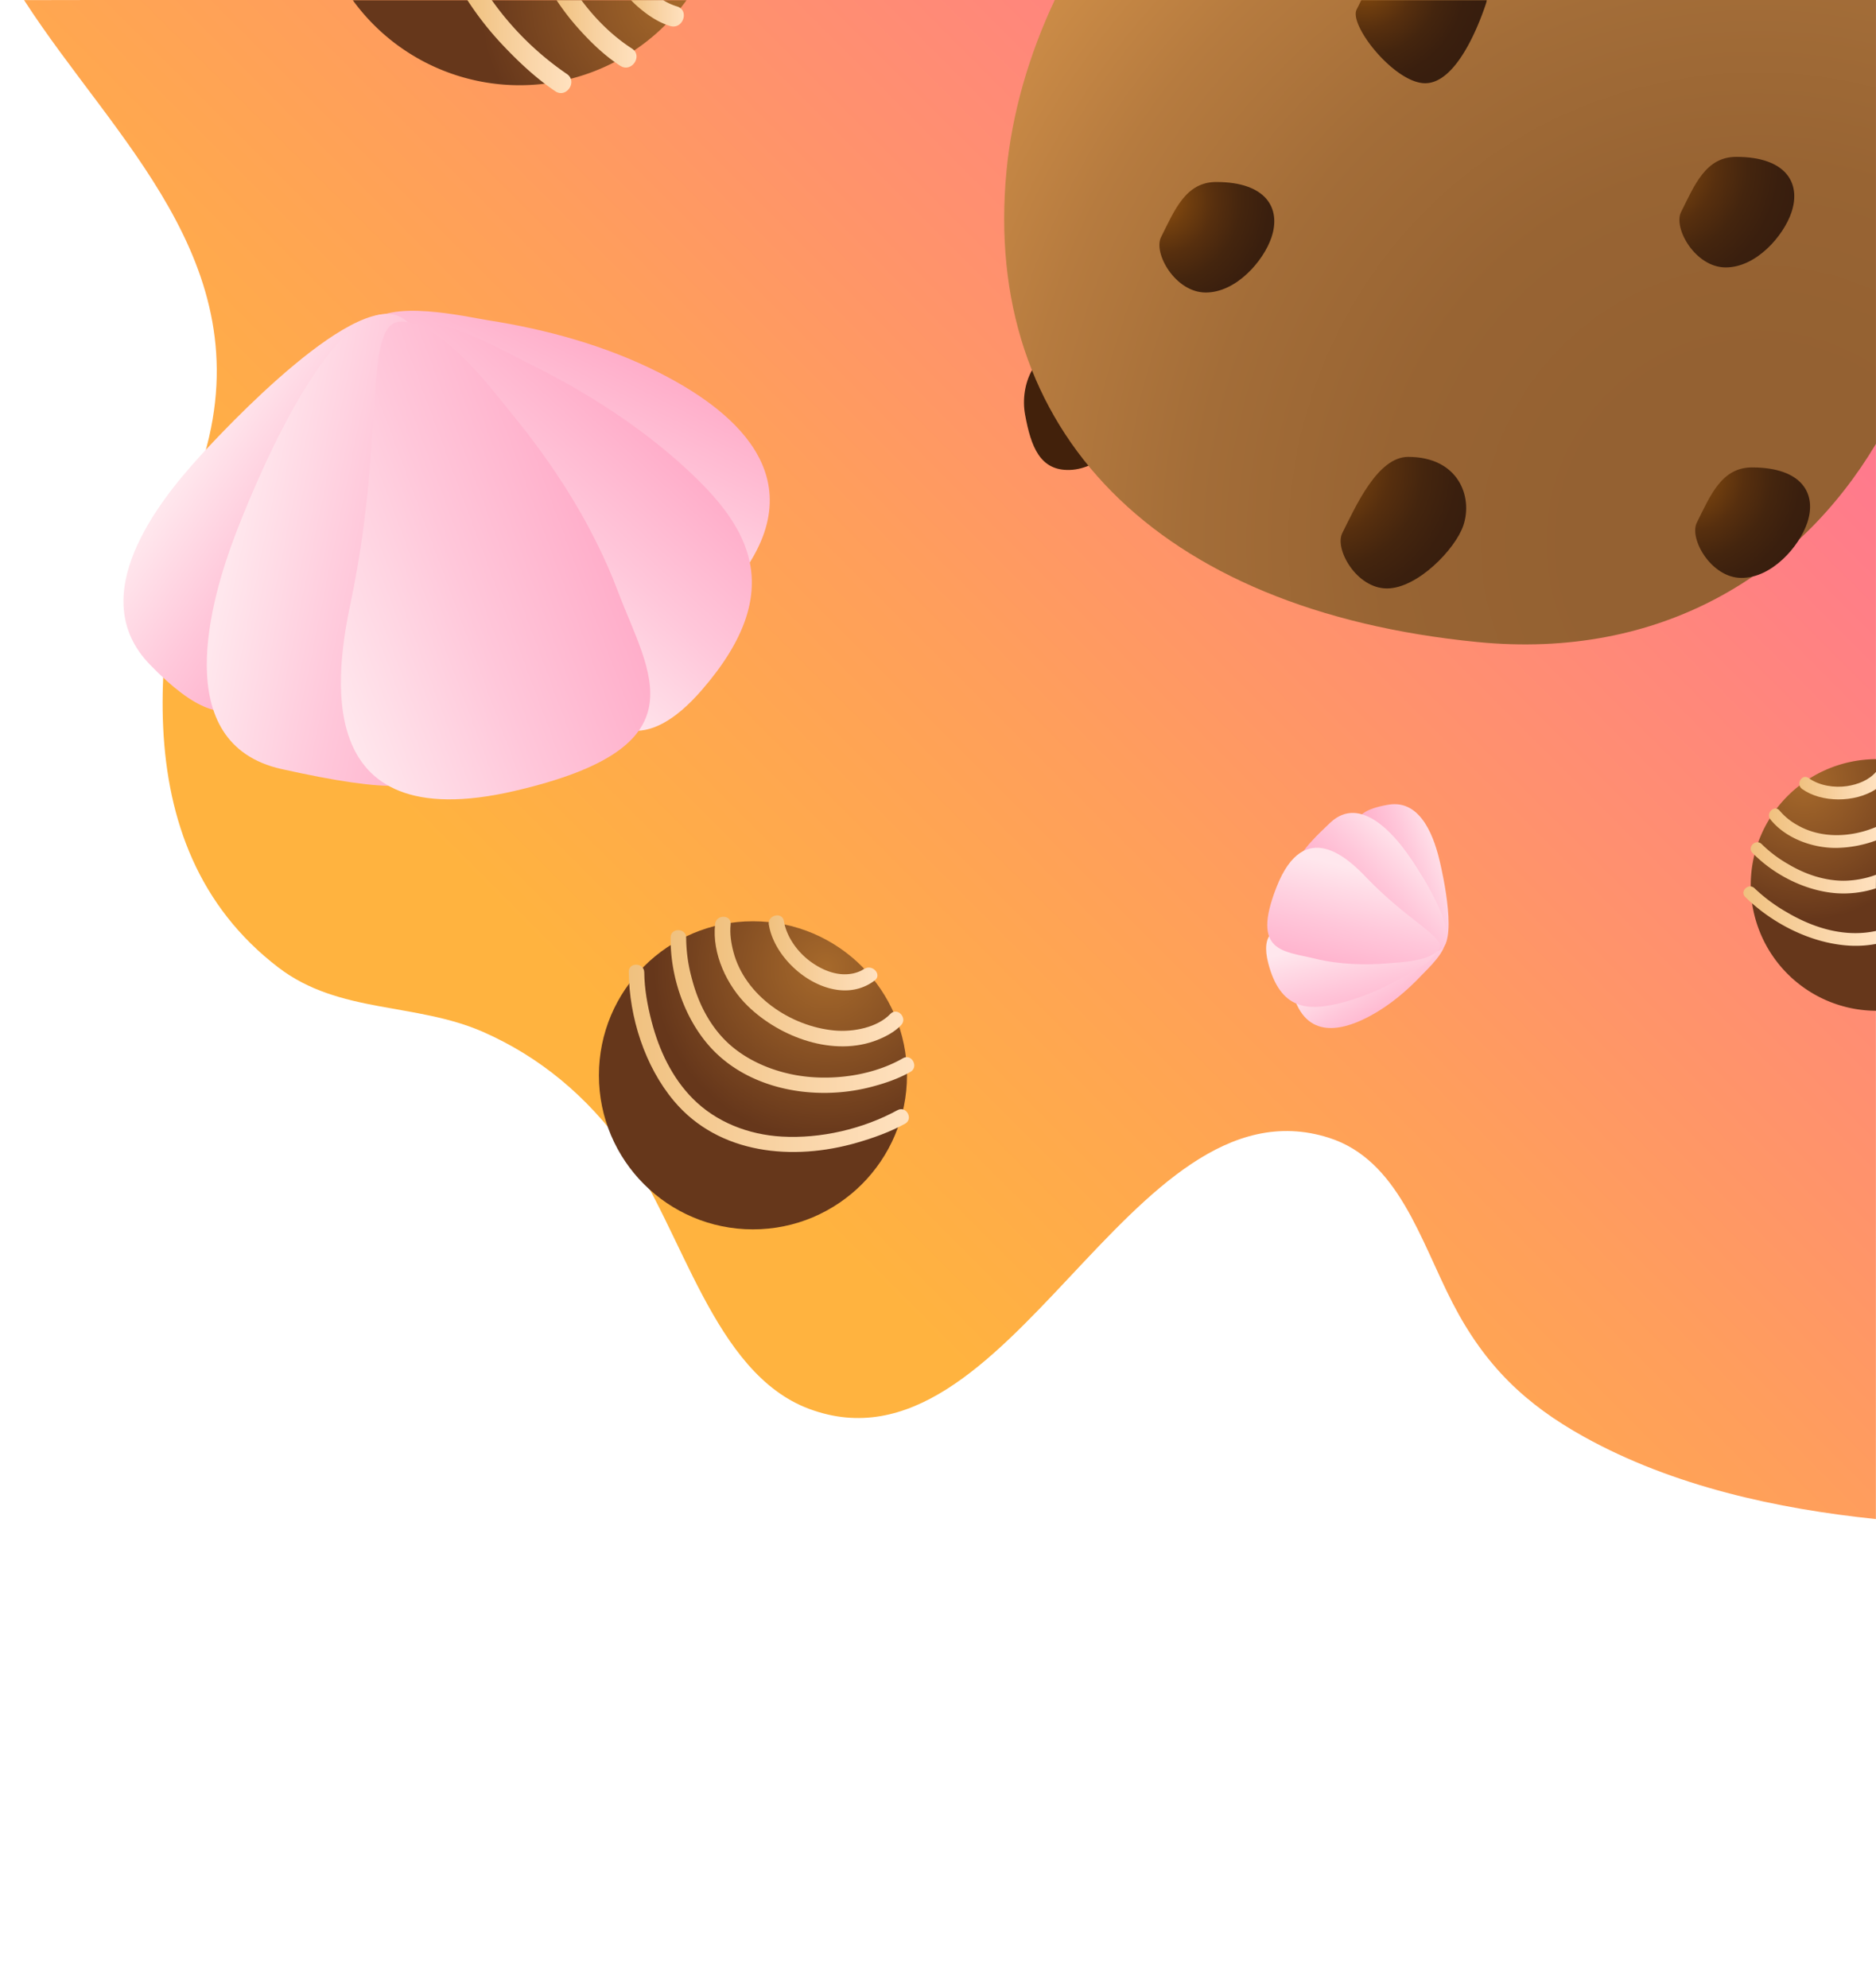 <svg xmlns="http://www.w3.org/2000/svg" xmlns:xlink="http://www.w3.org/1999/xlink" viewBox="150 146 1208 1280"  >
  <defs>
    <linearGradient id="e" x1="1039.38" y1="774.43" x2="1866.35" y2="-52.54" gradientUnits="userSpaceOnUse">
      <stop offset=".11" stop-color="#ffb33f"/>
      <stop offset=".4" stop-color="#ff9e5c"/>
      <stop offset="1" stop-color="#ff6aa2"/>
    </linearGradient>
    <radialGradient id="b" cx="1149.6" cy="-.62" r="192.31" gradientUnits="userSpaceOnUse">
      <stop offset="0" stop-color="#a6692b"/>
      <stop offset=".32" stop-color="#895224"/>
      <stop offset=".67" stop-color="#66371b"/>
    </radialGradient>
    <radialGradient id="f" cx="1844.06" cy="350.19" r="576.17" gradientUnits="userSpaceOnUse">
      <stop offset=".2" stop-color="#946132"/>
      <stop offset=".42" stop-color="#986433"/>
      <stop offset=".63" stop-color="#a36d38"/>
      <stop offset=".83" stop-color="#b67b3f"/>
      <stop offset="1" stop-color="#cc8c47"/>
    </radialGradient>
    <linearGradient id="a" x1="289.34" y1="-149.16" x2="420.98" y2="-149.16" gradientTransform="matrix(.45 -.89 .72 .36 1020.49 653.99)" gradientUnits="userSpaceOnUse">
      <stop offset="0" stop-color="#ffe7ed"/>
      <stop offset=".52" stop-color="#ffc7da"/>
      <stop offset="1" stop-color="#ffaeca"/>
    </linearGradient>
    <linearGradient id="g" x1="359.84" y1="25.04" x2="514.59" y2="25.04" gradientTransform="matrix(.68 -.73 .64 .59 755.03 634.87)" xlink:href="#a"/>
    <linearGradient id="h" x1="1208.21" y1="57.1" x2="1330.43" y2="57.1" gradientTransform="matrix(.83 .56 -.49 .72 -130.93 -431.24)" xlink:href="#a"/>
    <linearGradient id="i" x1="922.53" y1="207.16" x2="1054.8" y2="207.16" gradientTransform="matrix(1.2 .25 -.19 .93 -204.16 -82.08)" xlink:href="#a"/>
    <linearGradient id="j" x1="638.34" y1="183.4" x2="797.57" y2="183.57" gradientTransform="matrix(1.15 -.44 .33 .88 112.05 514.88)" xlink:href="#a"/>
    <linearGradient id="k" x1="3475.55" y1="537.44" x2="3522.94" y2="537.44" gradientTransform="matrix(.48 .88 -.7 .39 290.16 -2647.63)" xlink:href="#a"/>
    <linearGradient id="l" x1="3607.56" y1="-381.06" x2="3663.28" y2="-381.06" gradientTransform="matrix(.22 .98 -.85 .19 456.16 -2855.68)" xlink:href="#a"/>
    <linearGradient id="m" x1="1475.45" y1="-3714.25" x2="1519.45" y2="-3714.25" gradientTransform="matrix(-.93 .37 -.32 -.81 1836.5 -2982.75)" xlink:href="#a"/>
    <linearGradient id="n" x1="2136.3" y1="-2911.84" x2="2183.92" y2="-2911.84" gradientTransform="matrix(-.88 .85 -.66 -.68 1590.09 -3240.73)" xlink:href="#a"/>
    <linearGradient id="o" x1="2926.93" y1="-1681.96" x2="2984.27" y2="-1681.9" gradientTransform="matrix(-.29 1.2 -.91 -.22 918.97 -3317.87)" xlink:href="#a"/>
    <radialGradient id="p" cx="682.06" cy="768.89" r="166.2" xlink:href="#b"/>
    <linearGradient id="c" x1="1143.83" y1="652.28" x2="1300.71" y2="652.28" gradientUnits="userSpaceOnUse">
      <stop offset="0" stop-color="#f0c17f"/>
      <stop offset=".57" stop-color="#f9d4a6"/>
      <stop offset="1" stop-color="#ffe1bf"/>
    </linearGradient>
    <linearGradient id="q" x1="1172.18" y1="633" x2="1293.65" y2="633" xlink:href="#c"/>
    <linearGradient id="r" x1="1207.02" y1="614.53" x2="1277" y2="614.53" xlink:href="#c"/>
    <linearGradient id="s" x1="1116.89" y1="682.43" x2="1297.28" y2="682.43" xlink:href="#c"/>
    <radialGradient id="d" cx="1458.53" cy="129.6" r="136.34" gradientUnits="userSpaceOnUse">
      <stop offset=".07" stop-color="#82480e"/>
      <stop offset=".14" stop-color="#703e0e"/>
      <stop offset=".26" stop-color="#572f0e"/>
      <stop offset=".39" stop-color="#44250e"/>
      <stop offset=".52" stop-color="#3a1f0e"/>
      <stop offset=".67" stop-color="#361d0e"/>
    </radialGradient>
    <radialGradient id="t" cx="1563.72" cy="302.19" r="167.7" xlink:href="#d"/>
    <radialGradient id="u" cx="1778.19" cy="108.15" r="152.4" xlink:href="#d"/>
    <radialGradient id="v" cx="1798.62" cy="306.79" r="141.08" xlink:href="#d"/>
    <radialGradient id="w" cx="1590.28" cy="-12.87" r="127.69" xlink:href="#d"/>
    <linearGradient id="x" x1="1118.34" y1="9.63" x2="1152.33" y2="9.63" xlink:href="#c"/>
    <linearGradient id="y" x1="1070.43" y1="22.83" x2="1121.87" y2="22.83" xlink:href="#c"/>
    <linearGradient id="z" x1="1012.91" y1="30.97" x2="1079.9" y2="30.97" xlink:href="#c"/>
    <radialGradient id="A" cx="1873.68" cy="503.89" r="133.76" xlink:href="#b"/>
    <linearGradient id="B" x1="1870.59" y1="506.83" x2="1919.97" y2="506.83" xlink:href="#c"/>
    <linearGradient id="C" x1="1851.09" y1="534.26" x2="1920.35" y2="534.26" xlink:href="#c"/>
    <linearGradient id="D" x1="1839.35" y1="559.76" x2="1919.97" y2="559.76" xlink:href="#c"/>
    <linearGradient id="E" x1="1834.6" y1="590.85" x2="1920.35" y2="590.85" xlink:href="#c"/>
  </defs>
  <g data-name="Слой 1">
    <path d="M1920 1.08c-394-.76-816.88-.76-1192.49 0C785 90.25 879.5 169.55 843.7 293.74 812.57 401.7 788 545 891.34 624c39 29.83 88.36 22.38 131.7 41.4 36.4 16 66.94 41.29 91.49 75.5 37 51.58 56.64 144.07 118.35 167.17 129.15 48.36 206-215.4 334.76-174.52 44.85 14.25 58.94 66.18 79.79 106.52 20.92 40.51 47.08 65.22 84.5 86 57.46 31.94 124.72 46.45 188 53z" transform="translate(-562 145)" fill="url(#e)"/>
    <path d="M881.24 413c-5.09 15.25-22.72 34.95-42.36 35.58-19.13.62-25-14.82-28.8-35.58-3.58-19.32 6.42-42.35 26.07-42.35 32.19.04 51.3 23.75 45.09 42.35z" fill="#42210b"/>
    <path d="M939.2 1.16q3.24 4.46 6.9 8.71a132.79 132.79 0 0 0 187.29 13.72 133 133 0 0 0 20.66-22.43z" transform="translate(-562 145)" fill="url(#b)"/>
    <path d="M1391.18 1c-16.85 35.77-27.59 73.43-31.08 110.12-15.88 166.73 95.76 282.88 303.26 303.26 118 11.59 206.55-43.78 256.61-127.59V1z" transform="translate(-562 145)" fill="url(#f)"/>
    <path d="M1136.22 240.82c44.15 22.29 103.07 65.79 51.15 133-37.47 48.52-115.36-27-144.9-48.2-15.12-10.85-115.29-84.09-93.58-115.28 12.18-17.5 64.53-5.12 77.1-3.18 38.27 5.93 76.21 16.48 110.23 33.66z" transform="translate(-562 145)" fill="url(#a)"/>
    <path d="M1154.33 303.21c39.34 36.37 65.56 77.31 9.85 141.77-73.38 84.92-101.33-58-126.09-88.57-12.68-15.63-96.33-120.51-66.55-144.23 16.7-13.31 66.83 15.95 79.12 21.95 37.42 18.3 73.34 41.06 103.67 69.08z" transform="translate(-562 145)" fill="url(#g)"/>
    <path d="M910.62 401.89c-30 44.36-42.8 88.16-102.11 27-42.82-44.14 5.55-104.83 32-133.91 13.55-14.88 104.65-113.36 132.58-87.49C988.78 222 967.4 276 963.31 289c-12.45 39.75-29.55 78.71-52.69 112.89z" transform="translate(-562 145)" fill="url(#h)"/>
    <path d="M993.65 427.62c-11.71 57.18 43.15 100.52-100.35 68.54-73-16.27-45.35-109.84-30.11-150C871 325.6 924.17 189 968 204.38c24.56 8.63 27.2 72.19 29 87.13 5.61 45.49 5.67 92.05-3.35 136.11z" transform="translate(-562 145)" fill="url(#i)"/>
    <path d="M1109.72 381.33c20.47 54.12 55.86 100.59-66.42 128.94-133.5 31-114.31-79.39-105.36-122 22.11-105.27 8-177.84 31-180.08 26.08-2.54 61.62 45.87 71.15 57.39 29.02 35.12 53.85 74.04 69.63 115.75z" transform="translate(-562 145)" fill="url(#j)"/>
    <path d="M1595 654.72c-15.61 8.57-40.53 17.19-49.91-11.92-6.76-21 31.52-28.74 43.84-33.19 6.3-2.27 48.45-17.09 53.28-4.29 2.72 7.19-11.63 20.2-14.76 23.54-9.55 10.14-20.45 19.27-32.45 25.86z" transform="translate(-562 145)" fill="url(#k)"/>
    <path d="M1572.8 647.39c-18.81 4.26-36.31 3.7-44.09-26-10.26-39.08 37.87-18.25 52-19.38 7.23-.58 55.4-4 56.38 9.64.54 7.67-18.36 16.58-22.64 19-13.08 7.42-27.16 13.45-41.65 16.74z" transform="translate(-562 145)" fill="url(#l)"/>
    <path d="M1593.17 554.93c-7.05-17.95-17.45-30.66 12.79-35.81 21.83-3.71 30 23 33.22 36.8 1.66 7.05 12.33 54.16-1 57.18-7.5 1.69-19.16-15.65-22.21-19.52-9.29-11.8-17.37-24.81-22.8-38.65z" transform="translate(-562 145)" fill="url(#m)"/>
    <path d="M1568.61 574.34c-14.59-15.13-38.63-7.67.1-43.76 19.71-18.36 41.85 8.93 50.67 21.63 4.51 6.5 34.22 50.13 20.73 60-7.57 5.53-27-6.63-31.78-9.13-14.65-7.62-28.48-17.08-39.72-28.74z" transform="translate(-562 145)" fill="url(#n)"/>
    <path d="M1558.7 618.23c-20.24-5-41.24-3.92-24.74-46 18-45.94 46.86-17.76 57.67-6.42 26.75 28 51.15 38.62 47.14 45.89-4.56 8.26-26.17 8.95-31.53 9.43-16.33 1.47-32.94.87-48.54-2.9z" transform="translate(-562 145)" fill="url(#o)"/>
    <circle cx="634.84" cy="838.35" r="99.19" fill="url(#p)"/>
    <path d="M1143.84 604.56c-.31 24.38 8.41 50.94 24.4 69.37 25.09 28.94 68.59 36.19 104.31 27 8.75-2.25 17.81-5.27 25.69-9.8 5.57-3.2.76-12-4.84-8.75-17.93 10.29-40.93 13.93-61.23 11.92-19.16-1.9-39.26-9.6-53.05-23.34-11-11-17.91-25.33-21.72-40.27a100.85 100.85 0 0 1-3.56-25.8c.08-6.43-9.92-6.76-10-.32z" transform="translate(-562 145)" fill="url(#c)"/>
    <path d="M1172.48 595.91c-2.14 19.15 7.64 39.81 21.06 52.85 20.85 20.25 55.52 33.06 83.7 21.71 5.34-2.15 11-5.2 15-9.41 4.43-4.65-2.47-11.89-6.93-7.22-8.24 8.65-23.6 11.8-36.1 10.64-28.19-2.62-57.47-22.35-64.91-50.5-1.5-5.68-2.47-11.86-1.82-17.75.72-6.4-9.29-6.68-10-.32z" transform="translate(-562 145)" fill="url(#q)"/>
    <path d="M1207.1 596.47c4.5 27.34 42.75 55 68.1 35.84 5.12-3.88-1.84-11.07-6.92-7.22 2-1.52-1 .52-1.75.88a23.16 23.16 0 0 1-7.13 2.11c-9.2 1.23-18.33-2.69-25.61-8.05-8.15-6-15.29-15.69-17-25.9-1-6.35-10.76-4-9.72 2.34z" transform="translate(-562 145)" fill="url(#r)"/>
    <path d="M1116.89 626.8c.23 29.12 10.33 60.8 29.11 83.13 29 34.49 76.83 38.65 117.74 26.83 10.58-3.06 21.34-6.9 31-12.21 5.63-3.09.81-11.85-4.85-8.75-22.1 12.11-49.48 18.46-74.55 17-21.24-1.22-42.08-9.18-57.22-24.42-13.44-13.53-21.75-31.28-26.5-49.57-2.67-10.28-4.67-21.07-4.76-31.7-.05-6.43-10.05-6.77-10-.33z" transform="translate(-562 145)" fill="url(#s)"/>
    <path d="M1530.76 153.76c-5.08 15.25-22.71 35.58-42.35 35.58s-33.89-25.41-28.81-35.58c8.79-17.57 15.93-35.58 35.58-35.58 32.19 0 41.82 16.94 35.58 35.58z" transform="translate(-562 145)" fill="url(#d)"/>
    <path d="M1654.32 339.22c-5.08 15.25-29.57 40.66-49.22 40.66s-33.88-25.41-28.8-35.58c8.79-17.57 22.8-49.13 42.45-49.13 32.19 0 41.79 25.41 35.57 44.05z" transform="translate(-562 145)" fill="url(#t)"/>
    <path d="M1865.6 137.61c-5.08 15.25-22.71 35.58-42.36 35.58s-33.88-25.42-28.8-35.58C1803.23 120 1810.37 102 1830 102c32.21 0 41.81 17 35.6 35.61z" transform="translate(-562 145)" fill="url(#u)"/>
    <path d="M1875.76 337.52c-5.08 15.25-22.7 35.58-42.35 35.58s-33.88-25.41-28.8-35.58c8.78-17.57 15.93-35.57 35.58-35.57 32.19.05 41.81 16.93 35.57 35.57z" transform="translate(-562 145)" fill="url(#v)"/>
    <path d="M1588.56 1.16l-3 6c-5.08 10.16 24.49 47.43 44.14 47.43s33.88-35.57 39-50.82a20.1 20.1 0 0 0 .68-2.61z" transform="translate(-562 145)" fill="url(#w)"/>
    <path d="M1147.88 5.12a37.31 37.31 0 0 1-8.79-4h-20.75c1.53 1.58 3.13 3.11 4.82 4.57 5.82 5 12.9 9.86 20.39 12.06 8.23 2.46 12.63-10.19 4.33-12.63z" transform="translate(-562 145)" fill="url(#x)"/>
    <path d="M1118.9 32.25c-12.37-8-23.38-18.85-32.49-31.09h-16A159.31 159.31 0 0 0 1084 18.83c8 9 17.2 18 27.42 24.55 7.26 4.67 14.75-6.44 7.48-11.13z" transform="translate(-562 145)" fill="url(#y)"/>
    <path d="M1077 48.62A192.45 192.45 0 0 1 1028.61 1h-15.7A203.27 203.27 0 0 0 1036 30.32c10.12 10.71 21.29 21.16 33.55 29.43 7.14 4.81 14.61-6.3 7.45-11.13z" transform="translate(-562 145)" fill="url(#z)"/>
    <path d="M1920.35 489.8a81 81 0 0 0 0 162z" transform="translate(-562 145)" fill="url(#A)"/>
    <path d="M1920 498c-4.64 5.36-11.73 8.1-18.61 9.14-8.17 1.23-17.88-.23-24.75-5.16-4.27-3.06-8.51 3.92-4.26 7 12.46 8.93 34 9 47.62.11z" transform="translate(-562 145)" fill="url(#B)"/>
    <path d="M1920.35 533.32c-16.31 7-35.82 7.75-51.06-1.11A40.46 40.46 0 0 1 1858 523c-3.29-4.11-9.22 1.5-6 5.58 9.82 12.29 27.4 18.57 42.67 18.35a77.73 77.73 0 0 0 25.64-4.9z" transform="translate(-562 145)" fill="url(#C)"/>
    <path d="M1920 564.24a61.83 61.83 0 0 1-20.77 3.83c-12.7 0-25-4.27-35.79-10.7a82.17 82.17 0 0 1-17-12.84c-3.67-3.76-9.63 1.82-6 5.59 13.9 14.25 34.27 24.55 54.13 26a67.59 67.59 0 0 0 25.34-3.14z" transform="translate(-562 145)" fill="url(#D)"/>
    <path d="M1920.35 600.33a62.7 62.7 0 0 1-13.64 1.47c-15.57 0-30.62-5.5-43.92-13.32a107.62 107.62 0 0 1-21-15.55c-3.74-3.68-9.71 1.89-6 5.58 16.94 16.68 41 29.14 64.79 31.19a71.17 71.17 0 0 0 19.77-1z" transform="translate(-562 145)" fill="url(#E)"/>
  </g>
</svg>
